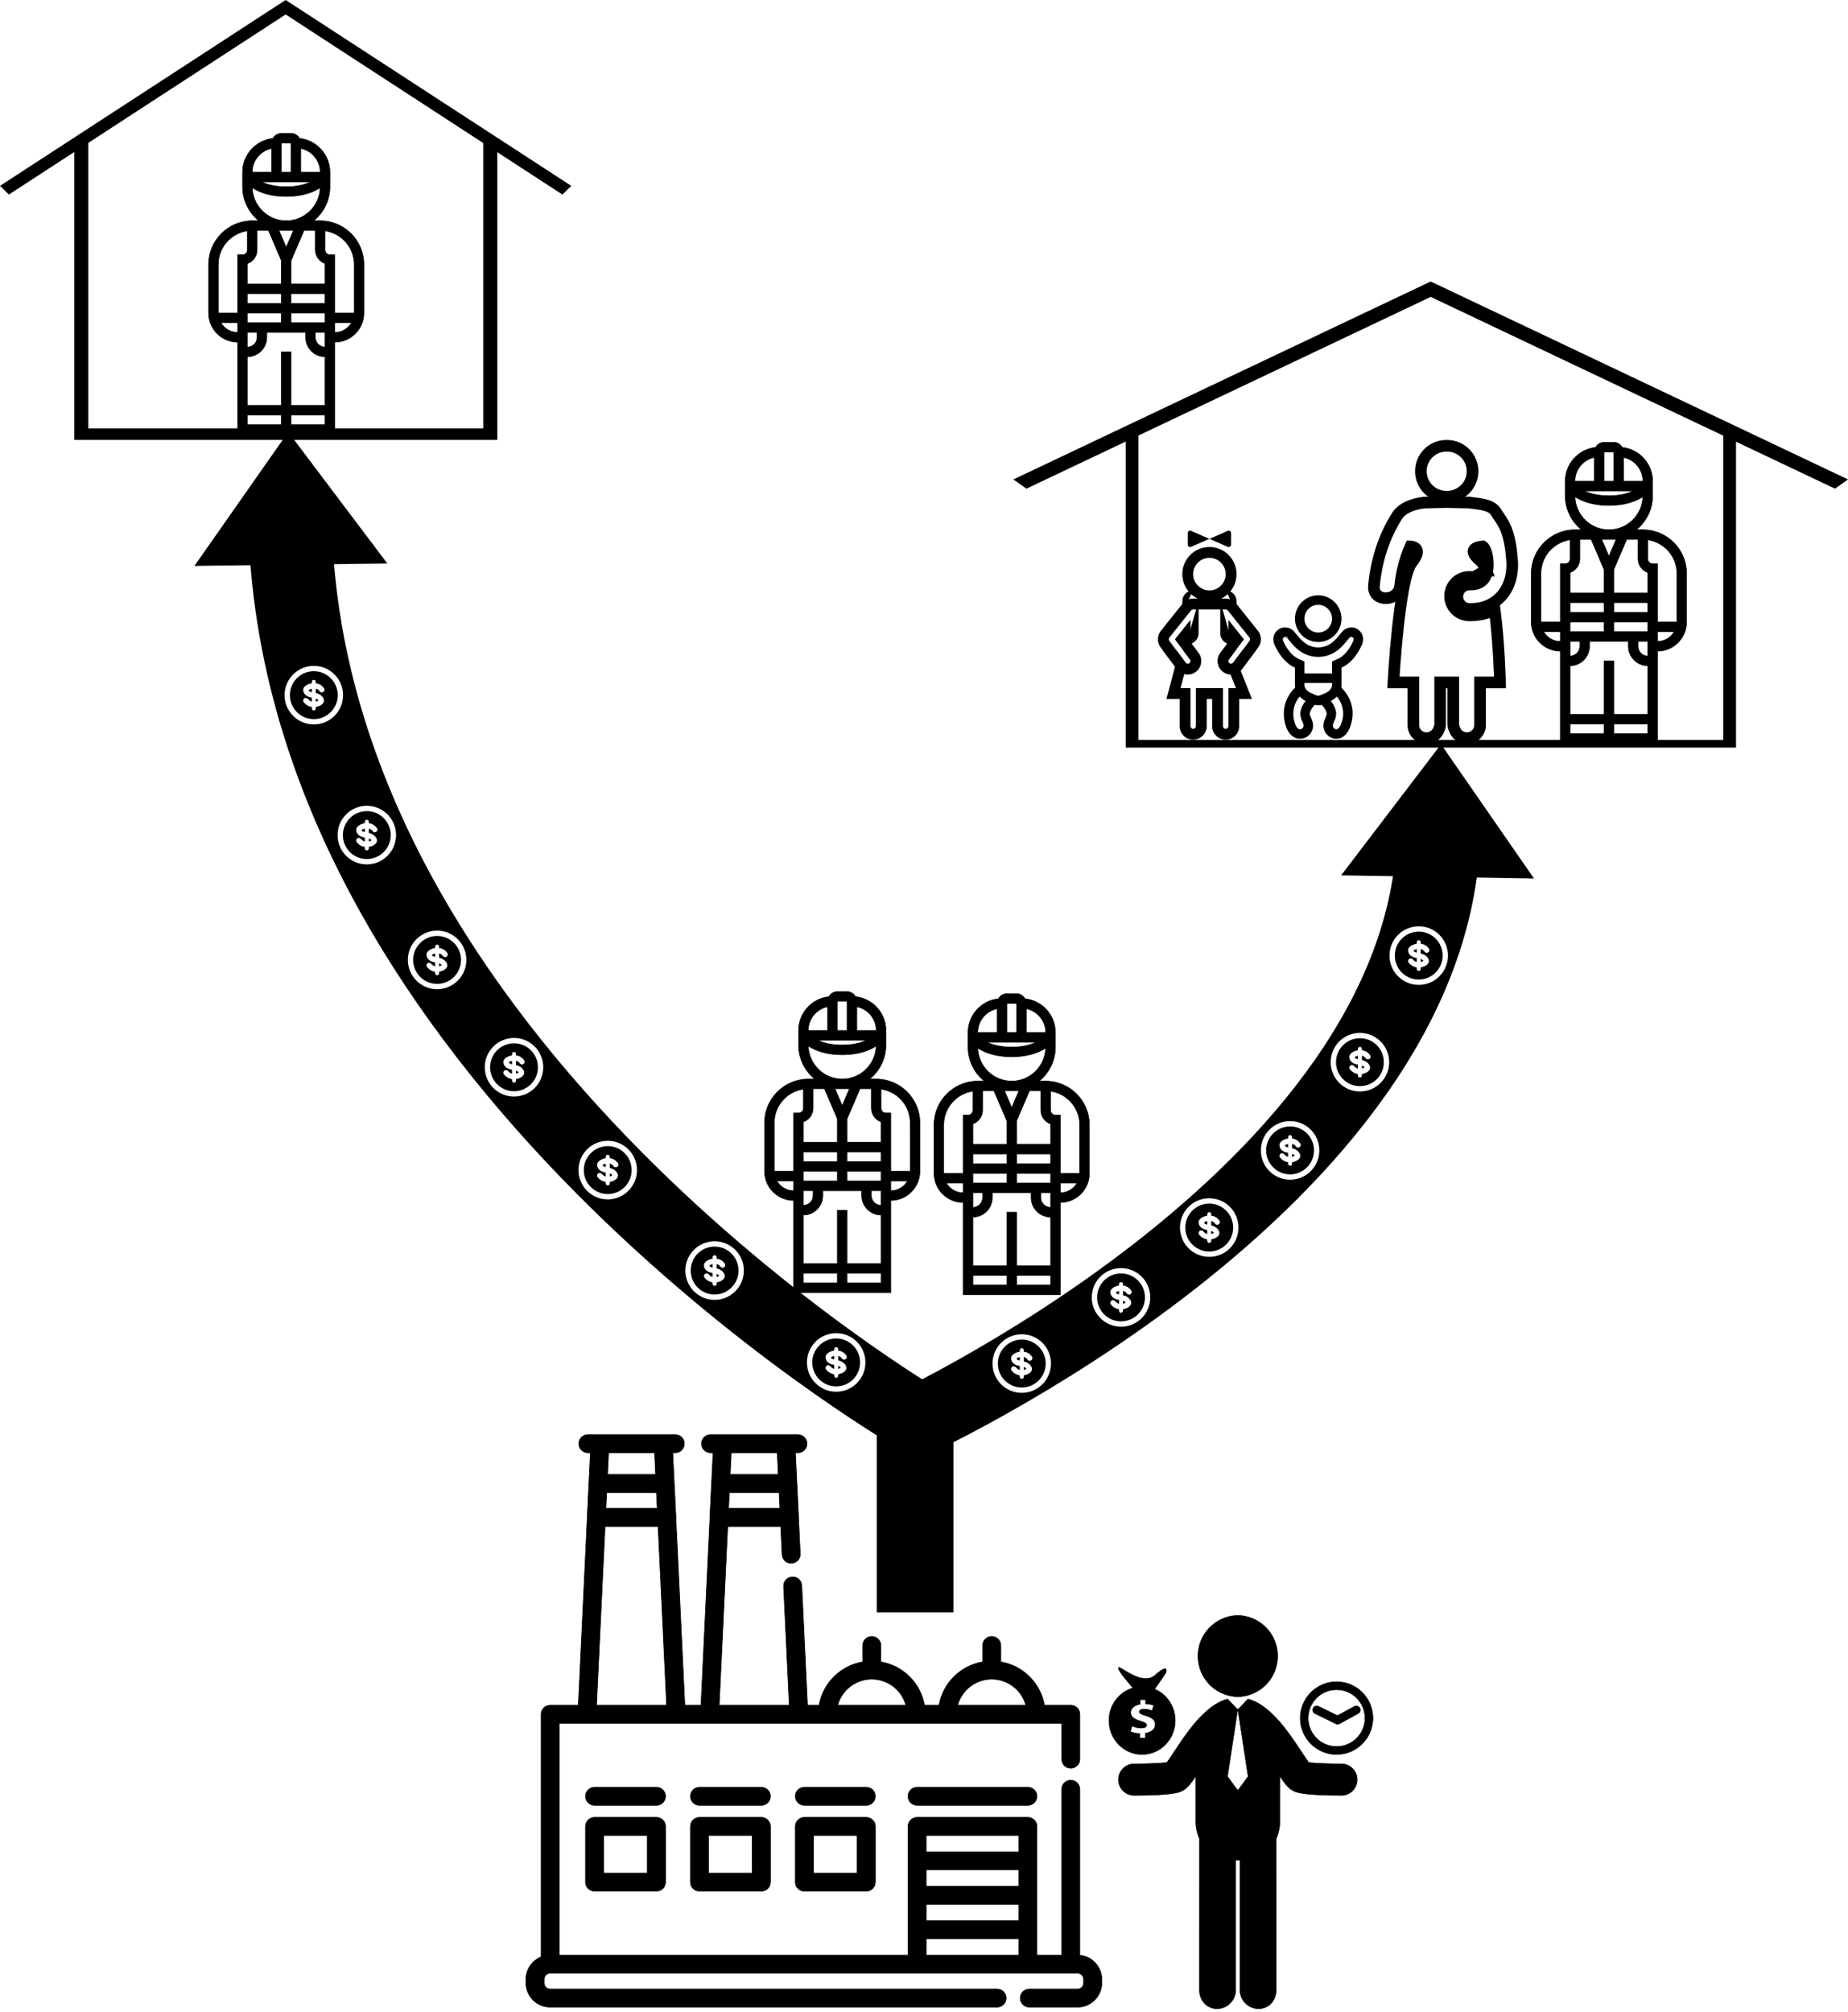 <?xml version="1.0" encoding="UTF-8" standalone="no"?>
<!-- Created with Inkscape (http://www.inkscape.org/) -->

<svg
   width="397.401mm"
   height="432.667mm"
   viewBox="0 0 397.401 432.667"
   version="1.1"
   id="svg5"
   xml:space="preserve"
   xmlns="http://www.w3.org/2000/svg"
   xmlns:svg="http://www.w3.org/2000/svg"><defs
     id="defs2"><marker
       style="overflow:visible"
       id="marker7512"
       refX="0"
       refY="0"
       orient="auto-start-reverse"
       markerWidth="2"
       markerHeight="2.312"
       viewBox="0 0 5.324 6.155"
       preserveAspectRatio="xMidYMid"><path
         transform="scale(0.5)"
         style="fill:context-stroke;fill-rule:evenodd;stroke:context-stroke;stroke-width:1pt"
         d="M 5.77,0 -2.88,5 V -5 Z"
         id="path7510" /></marker><style
       id="style132">.cls-1{fill:none;stroke:#020202;stroke-miterlimit:10;stroke-width:2px;}</style><marker
       style="overflow:visible"
       id="marker7512-8"
       refX="0"
       refY="0"
       orient="auto-start-reverse"
       markerWidth="2"
       markerHeight="2.312"
       viewBox="0 0 5.324 6.155"
       preserveAspectRatio="xMidYMid"><path
         transform="scale(0.5)"
         style="fill:context-stroke;fill-rule:evenodd;stroke:context-stroke;stroke-width:1pt"
         d="M 5.77,0 -2.88,5 V -5 Z"
         id="path7510-2" /></marker></defs><g
     id="layer1"
     transform="translate(-20.169,-15.123)"><g
       id="g146"
       transform="matrix(5.497,0,0,4.372,1.668,14.777)"
       style="stroke:#000000;stroke-width:0.551;stroke-dasharray:none;stroke-opacity:1"><polyline
         class="cls-1"
         points="20 8.5 20 22.5 4 22.5 4 8.5"
         id="polyline136"
         style="stroke:#000000;stroke-width:0.551;stroke-dasharray:none;stroke-opacity:1"
         transform="matrix(1,0,0,1.033,2.545,-1.808)" /><polyline
         class="cls-1"
         points="23 10.5 12 1.5 1 10.5"
         id="polyline138"
         style="stroke:#000000;stroke-width:0.551;stroke-dasharray:none;stroke-opacity:1"
         transform="translate(2.54,-1.065)" /><polyline
         class="cls-1"
         points="20 8.5 20 22.5 4 22.5 4 8.5"
         id="polyline136-9"
         style="fill:none;stroke:#000000;stroke-width:0.342;stroke-miterlimit:10;stroke-dasharray:none;stroke-opacity:1"
         transform="matrix(1.461,0,0,1.1,41.809,11.915)" /><polyline
         class="cls-1"
         points="23 10.5 12 1.5 1 10.5"
         id="polyline138-0"
         style="fill:none;stroke:#000000;stroke-width:0.551;stroke-miterlimit:10;stroke-dasharray:none;stroke-opacity:1"
         transform="matrix(1.461,0,0,1.065,41.803,12.707)" /><g
         style="fill:#000000;fill-opacity:1;stroke:#000000;stroke-width:0;stroke-dasharray:none;stroke-opacity:1"
         id="g8608"
         transform="matrix(0.212,0,0,0.267,45.59,24.849)"><path
           d="m 22.002,18 v 5.892 c 0,0.689 -0.355,1.33 -0.94,1.696 l -1.57,0.981"
           stroke="#333333"
           stroke-width="2"
           id="path8575"
           style="fill:#000000;fill-opacity:1;stroke:#000000;stroke-width:0;stroke-dasharray:none;stroke-opacity:1" /><path
           d="m 26.002,18 v 5.914 c 0,0.677 0.343,1.309 0.911,1.677 l 1.533,0.996"
           stroke="#333333"
           stroke-width="2"
           id="path8577"
           style="fill:#000000;fill-opacity:1;stroke:#000000;stroke-width:0;stroke-dasharray:none;stroke-opacity:1" /><path
           d="m 19.831,19.063 0.781,0.625 v 0 z m 1.185,-0.563 -0.009,1 h 0.009 z m -5.165,5.538 0.767,0.642 0.007,-0.009 0.007,-0.009 z m -0.195,0.3 0.897,0.442 8e-4,-0.002 z m -0.154,0.639 1,0.016 10e-5,-0.001 z m 0.134,0.643 0.911,-0.412 -8e-4,-0.002 z m 0.185,0.306 0.8,-0.6 -0.007,-0.009 -0.007,-0.009 z m 2.93,3.906 0.966,0.258 0.125,-0.469 -0.291,-0.389 z M 17.373,35 16.407,34.742 16.071,36 h 1.302 z m 2.129,0 h 1 v -1 h -1 z m 3,0 v -1 h -1 v 1 z m 3,0 h 1 v -1 h -1 z m 3,0 v -1 h -1 v 1 z m 1.871,0 v 1 H 31.85 l -0.549,-1.371 z m -1.839,-4.597 -0.354,-0.935 -0.953,0.36 0.379,0.946 z m 0.668,-0.503 -0.8,-0.6 v 0 z m 2.981,-3.975 -0.787,-0.618 -0.007,0.009 -0.007,0.009 z m 0.185,-0.306 -0.91,-0.414 -7e-4,0.002 z m 0.134,-0.643 -1,0.015 v 0.001 z m -0.154,-0.639 -0.898,0.441 7e-4,0.002 z m -0.195,-0.3 -0.781,0.625 0.007,0.009 0.007,0.009 z m -3.971,-4.964 -0.786,0.618 0.005,0.007 z m -0.049,-0.059 -0.755,0.656 7e-4,9e-4 z m -0.481,-0.367 -0.434,0.901 0.001,6e-4 z m -0.588,-0.146 -0.042,0.999 h 0.001 z M 26.988,18.5 v 1 h 0.009 z m 2.117,6.53 0.8,0.6 0.465,-0.62 -0.484,-0.605 z m -0.603,-0.753 0.781,-0.625 -1.781,-2.226 v 2.851 z m 0,1.557 h -1 v 3 l 1.8,-2.4 z m -9.603,-0.804 -0.781,-0.625 -0.484,0.605 0.465,0.62 z m 0.603,0.804 -0.8,0.6 1.8,2.4 v -3 z m 0,-1.557 h 1 v -2.851 l -1.781,2.226 z M 27.002,13 c 0,1.657 -1.343,3 -3,3 v 2 c 2.761,0 5,-2.239 5,-5 z m -3,-3 c 1.657,0 3,1.343 3,3 h 2 c 0,-2.761 -2.239,-5 -5,-5 z m -3,3 c 0,-1.657 1.343,-3 3,-3 V 8 c -2.761,0 -5,2.239 -5,5 z m 3,3 c -1.657,0 -3,-1.343 -3,-3 h -2 c 0,2.761 2.239,5 5,5 z m -3.39,3.688 c 0.099,-0.124 0.245,-0.189 0.396,-0.188 l 0.017,-2 c -0.738,-0.006 -1.476,0.315 -1.975,0.938 z m -3.98,4.975 3.98,-4.975 -1.562,-1.249 -3.98,4.975 z m -0.078,0.116 c 0.017,-0.035 0.039,-0.068 0.064,-0.099 l -1.534,-1.284 c -0.13,0.155 -0.239,0.324 -0.326,0.501 z m -0.051,0.213 c 0.001,-0.073 0.018,-0.145 0.051,-0.211 l -1.794,-0.884 c -0.167,0.339 -0.251,0.703 -0.257,1.066 z m 0.044,0.214 c -0.03,-0.067 -0.045,-0.14 -0.044,-0.213 l -2,-0.033 c -0.006,0.363 0.067,0.73 0.223,1.073 z m 0.062,0.102 C 16.583,25.277 16.563,25.243 16.547,25.207 l -1.822,0.825 c 0.081,0.18 0.185,0.352 0.31,0.511 z m 2.943,3.924 -2.93,-3.906 -1.6,1.2 2.93,3.906 z m -1.212,6.026 1.378,-5.168 -1.932,-0.515 -1.378,5.168 z M 19.502,34 h -2.129 v 2 h 2.129 z m 1,7 v -6 h -2 v 6 z m 0.5,0.5 c -0.276,0 -0.5,-0.224 -0.5,-0.5 h -2 c 0,1.381 1.119,2.5 2.5,2.5 z m 0.5,-0.5 c 0,0.276 -0.224,0.5 -0.5,0.5 v 2 c 1.381,0 2.5,-1.119 2.5,-2.5 z m 0,-6 v 6 h 2 v -6 z m 4,-1 h -3 v 2 h 3 z m 1,7 v -6 h -2 v 6 z m 0.5,0.5 c -0.276,0 -0.5,-0.224 -0.5,-0.5 h -2 c 0,1.381 1.119,2.5 2.5,2.5 z m 0.5,-0.5 c 0,0.276 -0.224,0.5 -0.5,0.5 v 2 c 1.381,0 2.5,-1.119 2.5,-2.5 z m 0,-6 v 6 h 2 v -6 z m 2.871,-1 h -1.871 v 2 h 1.871 z m -2.767,-3.226 1.839,4.597 1.857,-0.743 -1.839,-4.597 z m 1.282,0.564 c 0.43,-0.162 0.82,-0.445 1.115,-0.838 l -1.6,-1.2 c -0.06,0.08 -0.137,0.135 -0.222,0.167 z m 1.115,-0.838 2.981,-3.975 -1.6,-1.2 -2.981,3.975 z m 1.455,-5.293 c -0.016,0.036 -0.036,0.069 -0.061,0.101 l 1.573,1.235 c 0.125,-0.159 0.228,-0.331 0.31,-0.511 z m 1.821,0.826 c 0.156,-0.344 0.229,-0.711 0.223,-1.073 l -2,0.033 c 0.001,0.073 -0.013,0.146 -0.044,0.213 z M 31.451,24.78 c 0.033,0.066 0.05,0.138 0.051,0.211 l 2,-0.03 c -0.005,-0.363 -0.09,-0.728 -0.257,-1.066 z m 1.795,-0.883 c -0.087,-0.177 -0.196,-0.346 -0.326,-0.501 l -1.534,1.284 c 0.025,0.03 0.047,0.064 0.064,0.099 z m -5.845,-4.199 3.971,4.964 1.562,-1.249 -3.971,-4.964 z M 27.38,19.672 c 0.006,0.006 0.011,0.013 0.016,0.02 l 1.573,-1.236 c -0.026,-0.033 -0.053,-0.066 -0.081,-0.098 z m -0.16,-0.123 c 0.059,0.028 0.113,0.068 0.159,0.122 l 1.509,-1.312 c -0.229,-0.264 -0.504,-0.469 -0.803,-0.613 z m -0.196,-0.049 c 0.071,0.003 0.136,0.02 0.195,0.048 l 0.868,-1.802 C 27.787,17.603 27.454,17.516 27.106,17.502 Z M 26.997,19.5 c 0.009,-10e-5 0.017,0 0.026,4e-4 l 0.084,-1.998 C 27.064,17.5 27.022,17.5 26.98,17.5 Z m -5.981,0 h 5.972 v -2 H 21.016 Z m 8.87,4.905 -0.603,-0.753 -1.562,1.249 0.603,0.753 z m -2.384,-0.129 v 1.557 h 2 v -1.557 z m 0.803,0.153 -0.603,0.804 1.6,1.2 0.603,-0.804 z m -10.206,1.2 0.603,0.804 1.6,-1.2 -0.603,-0.804 z m 0.622,-1.978 -0.603,0.753 1.562,1.249 0.603,-0.753 z m 1.781,2.182 v -1.557 h -2 v 1.557 z"
           fill="#333333"
           id="path8579"
           style="fill:#000000;fill-opacity:1;stroke:#000000;stroke-width:0;stroke-dasharray:none;stroke-opacity:1" /><path
           fill-rule="evenodd"
           clip-rule="evenodd"
           d="m 28.002,24.834 -2,2.667 c -0.828,1.105 -0.605,2.672 0.5,3.5 1.105,0.829 2.672,0.605 3.5,-0.5 l 2.625,-3.5 h -2.5 l -1.725,2.3 c -0.166,0.221 -0.479,0.266 -0.7,0.1 -0.221,-0.166 -0.266,-0.479 -0.1,-0.7 l 1.275,-1.7 h -0.875 z"
           fill="#333333"
           id="path8581"
           style="fill:#000000;fill-opacity:1;stroke:#000000;stroke-width:0;stroke-dasharray:none;stroke-opacity:1" /><path
           fill-rule="evenodd"
           clip-rule="evenodd"
           d="m 19.998,24.834 2,2.667 c 0.828,1.105 0.605,2.672 -0.5,3.5 -1.105,0.829 -2.672,0.605 -3.5,-0.5 l -2.625,-3.5 h 2.5 l 1.725,2.3 c 0.166,0.221 0.479,0.266 0.7,0.1 0.221,-0.166 0.266,-0.479 0.1,-0.7 l -1.275,-1.7 h 0.875 z"
           fill="#333333"
           id="path8583"
           style="fill:#000000;fill-opacity:1;stroke:#000000;stroke-width:0;stroke-dasharray:none;stroke-opacity:1" /><path
           d="m 19.002,20 v -2 c 0,-1.105 0.895,-2 2,-2 v 0"
           stroke="#333333"
           stroke-width="2"
           id="path8585"
           style="fill:#000000;fill-opacity:1;stroke:#000000;stroke-width:0;stroke-dasharray:none;stroke-opacity:1" /><path
           d="m 29.002,20 v -2 c 0,-1.105 -0.895,-2 -2,-2 v 0"
           stroke="#333333"
           stroke-width="2"
           id="path8587"
           style="fill:#000000;fill-opacity:1;stroke:#000000;stroke-width:0;stroke-dasharray:none;stroke-opacity:1" /><path
           d="M 28,5.405 C 28,5.108 27.659,4.912 27.364,5.04 L 24,6.5 27.364,7.96 C 27.659,8.088 28,7.892 28,7.594 Z"
           fill="#333333"
           id="path8589"
           style="fill:#000000;fill-opacity:1;stroke:#000000;stroke-width:0;stroke-dasharray:none;stroke-opacity:1" /><path
           d="M 20.636,5.04 C 20.341,4.912 20,5.108 20,5.405 v 2.189 c 0,0.298 0.341,0.494 0.636,0.366 L 24,6.5 Z"
           fill="#333333"
           id="path8591"
           style="fill:#000000;fill-opacity:1;stroke:#000000;stroke-width:0;stroke-dasharray:none;stroke-opacity:1" /></g><g
         style="fill:#000000;fill-opacity:1;stroke:#000000;stroke-opacity:1"
         id="g10120"
         transform="matrix(0.145,0,0,0.183,51.455,28.498)"><path
           fill-rule="evenodd"
           clip-rule="evenodd"
           d="M 19.809,30.793 C 18.106,32.101 17,34.188 17,36.546 c 0,0.816 0.161,2.041 0.573,3.023 0.425,1.015 0.95,1.432 1.538,1.432 0.654,0 1.222,-0.548 1.222,-1.273 0,-0.32 -0.123,-0.633 -0.361,-1.177 -0.006,-0.015 -0.013,-0.03 -0.02,-0.045 -0.21,-0.48 -0.508,-1.162 -0.508,-1.959 0,-0.881 0.397,-1.793 0.838,-2.508 0.449,-0.73 1.045,-1.42 1.629,-1.846 l 1.179,1.615 c -0.32,0.234 -0.752,0.706 -1.105,1.279 -0.362,0.587 -0.541,1.119 -0.541,1.459 0,0.341 0.127,0.668 0.361,1.204 0.009,0.021 0.018,0.042 0.028,0.063 0.206,0.471 0.5,1.142 0.5,1.914 0,1.786 -1.422,3.273 -3.222,3.273 -1.825,0 -2.856,-1.401 -3.383,-2.659 C 15.187,39.051 15,37.548 15,36.546 15,33.55 16.408,30.884 18.591,29.207 Z M 31,36.546 c 0,-2.358 -1.106,-4.444 -2.809,-5.753 L 29.409,29.207 C 31.592,30.884 33,33.55 33,36.546 c 0,0.926 -0.21,2.424 -0.753,3.725 -0.518,1.24 -1.539,2.73 -3.358,2.73 -1.801,0 -3.222,-1.486 -3.222,-3.273 0,-0.756 0.292,-1.431 0.497,-1.903 0.01,-0.023 0.02,-0.046 0.029,-0.068 0.235,-0.545 0.363,-0.878 0.363,-1.211 0,-0.34 -0.179,-0.872 -0.541,-1.459 -0.352,-0.573 -0.784,-1.045 -1.105,-1.279 l 1.179,-1.615 c 0.583,0.426 1.179,1.115 1.629,1.846 0.44,0.715 0.838,1.626 0.838,2.508 0,0.786 -0.298,1.474 -0.506,1.957 -0.007,0.015 -0.013,0.031 -0.02,0.046 -0.24,0.556 -0.362,0.871 -0.362,1.178 0,0.724 0.568,1.273 1.222,1.273 0.527,0 1.062,-0.422 1.512,-1.501 C 30.827,38.481 31,37.251 31,36.546 Z"
           fill="#333333"
           id="path10102"
           style="fill:#000000;fill-opacity:1;stroke:#000000;stroke-opacity:1" /><path
           fill-rule="evenodd"
           clip-rule="evenodd"
           d="m 24,15 c 2.209,0 4,-1.791 4,-4 0,-2.209 -1.791,-4 -4,-4 -2.209,0 -4,1.791 -4,4 0,2.209 1.791,4 4,4 z m 0,2 c 3.314,0 6,-2.686 6,-6 0,-3.314 -2.686,-6 -6,-6 -3.314,0 -6,2.686 -6,6 0,3.314 2.686,6 6,6 z"
           fill="#333333"
           id="path10104"
           style="fill:#000000;fill-opacity:1;stroke:#000000;stroke-opacity:1" /><path
           fill-rule="evenodd"
           clip-rule="evenodd"
           d="m 14.301,17.125 0.011,0.025 c 1.313,2.814 2.808,4.288 4.485,5.016 l 1.203,0.523 V 29 c 0,0.119 0.068,0.518 0.374,0.992 0.284,0.44 0.735,0.88 1.411,1.169 0.191,0.081 0.405,0.183 0.587,0.27 0.036,0.017 0.07,0.034 0.103,0.049 0.222,0.105 0.428,0.2 0.633,0.284 0.435,0.177 0.721,0.237 0.892,0.237 0.171,0 0.457,-0.06 0.892,-0.237 0.205,-0.083 0.411,-0.178 0.633,-0.284 0.033,-0.016 0.068,-0.032 0.103,-0.049 0.182,-0.086 0.396,-0.188 0.587,-0.27 0.676,-0.289 1.127,-0.729 1.411,-1.169 C 27.932,29.518 28,29.119 28,29 v -6.311 l 1.203,-0.523 c 1.676,-0.729 3.172,-2.203 4.485,-5.016 l 0.011,-0.025 0.012,-0.024 c 0.035,-0.071 0.122,-0.323 0.115,-0.604 -0.006,-0.234 -0.07,-0.418 -0.24,-0.588 -0.15,-0.15 -0.266,-0.22 -0.339,-0.253 -0.071,-0.033 -0.133,-0.046 -0.195,-0.05 -0.138,-0.008 -0.357,0.029 -0.665,0.182 0.01,-0.005 0.015,-0.007 0.015,-0.007 0.003,0.004 -0.143,0.118 -0.541,0.593 -0.077,0.092 -0.163,0.197 -0.256,0.31 -0.347,0.423 -0.798,0.972 -1.296,1.483 -1.334,1.372 -3.318,2.827 -6.309,2.827 -2.991,0 -4.975,-1.455 -6.309,-2.827 -0.497,-0.512 -0.949,-1.061 -1.296,-1.483 -0.093,-0.114 -0.179,-0.218 -0.256,-0.31 -0.398,-0.475 -0.545,-0.589 -0.541,-0.593 5e-4,-7e-4 0.004,8e-4 0.01,0.004 -0.305,-0.15 -0.522,-0.188 -0.659,-0.179 -0.062,0.004 -0.124,0.017 -0.195,0.05 -0.073,0.034 -0.188,0.103 -0.339,0.253 -0.17,0.17 -0.234,0.354 -0.24,0.588 -0.007,0.281 0.079,0.533 0.115,0.604 z m 21.199,0.87 c 0.333,-0.667 0.7,-2.3 -0.5,-3.5 -1.2,-1.2 -2.5,-0.995 -3.5,-0.5 -0.462,0.229 -0.923,0.79 -1.472,1.458 -1.235,1.502 -2.913,3.542 -6.028,3.542 -3.115,0 -4.793,-2.04 -6.027,-3.542 -0.549,-0.668 -1.011,-1.229 -1.472,-1.458 -1,-0.495 -2.3,-0.7 -3.5,0.5 -1.2,1.2 -0.833,2.833 -0.5,3.5 1.449,3.105 3.243,5.024 5.5,6.005 v 5 c 0,1.122 0.849,3.083 3,4 0.149,0.064 0.317,0.143 0.499,0.23 0.703,0.334 1.62,0.77 2.501,0.77 0.881,0 1.798,-0.436 2.501,-0.77 0.182,-0.087 0.35,-0.166 0.499,-0.23 2.151,-0.917 3,-2.878 3,-4 v -5 c 2.257,-0.981 4.051,-2.9 5.5,-6.005 z"
           fill="#333333"
           id="path10106"
           style="fill:#000000;fill-opacity:1;stroke:#000000;stroke-opacity:1" /><path
           fill-rule="evenodd"
           clip-rule="evenodd"
           d="m 29.5,28 h -11 v -2 h 11 z"
           fill="#333333"
           id="path10108"
           style="fill:#000000;fill-opacity:1;stroke:#000000;stroke-opacity:1" /></g><g
         id="g12669"
         transform="matrix(0.197,0,0,0.248,54.106,22.007)"
         style="fill:none;fill-opacity:1;stroke:#000000;stroke-width:2.31;stroke-dasharray:none;stroke-opacity:1">
	<g
   id="g12667"
   style="fill:none;fill-opacity:1;stroke:#000000;stroke-width:2.31;stroke-dasharray:none;stroke-opacity:1">
		<path
   style="fill:none;fill-opacity:1;stroke:#000000;stroke-width:2.31;stroke-dasharray:none;stroke-opacity:1"
   d="m 34.312,27.508 c -1.338,-0.026 -2.451,1.026 -2.483,2.366 -0.033,1.34 1.024,2.453 2.366,2.484 0.089,0.002 0.179,0.004 0.268,0.004 3.243,0 5.182,-1.459 6.243,-2.703 1.677,-1.966 2.349,-4.833 1.89,-7.915 -0.004,-0.06 0.006,-0.112 0,-0.172 -0.5,-5.059 -1.746,-6.374 -2.947,-8.193 -0.838,-1.602 -2.721,-1.785 -5.42,-2.115 l -4.506,-0.101 -4.509,0.101 c -2.698,0.331 -4.32,1.27 -5.184,2.389 -2.775,4.267 -4.257,9.023 -4.758,14.079 -0.333,3.351 4.891,3.316 5.221,0 0.27,-2.721 0.956,-5.312 2.033,-7.754 0,0 2.776,0.045 0.248,3.2 -2.526,3.154 -3.639,23.764 -3.639,23.764 h 0.875 3.088 v 8.442 c 0,1.44 1.169,2.61 2.609,2.61 1.125,0 2.076,-0.715 2.442,-1.715 0.167,-0.342 0.27,-0.726 0.27,-1.133 v -8.205 h 2.606 v 8.205 c 0,0.407 0.102,0.791 0.268,1.133 0.368,1 1.316,1.715 2.441,1.715 1.443,0 2.611,-1.17 2.611,-2.61 v -8.442 h 3.088 0.875 c 0,0 -0.183,-7.726 -1.062,-14.483 -1.231,0.679 -2.817,1.174 -4.832,1.177 L 34.115,33.63 c -2.104,-0.051 -3.772,-1.803 -3.722,-3.905 0.052,-2.085 1.729,-3.718 3.822,-3.718 l 0.209,0.003 c 1.322,0.197 2.279,-1.208 3.18,-1.228 -0.348,-0.904 -0.739,-1.586 -1.18,-1.949 -3.389,-2.785 0.489,-2.855 0.489,-2.855 0.308,0.22 0.827,1.143 0.942,2.9 0.146,1.5 -0.154,2.824 -0.842,3.631 -0.591,0.692 -1.492,1.032 -2.701,0.999 z"
   id="path12663" />
		<path
   style="fill:none;fill-opacity:1;stroke:#000000;stroke-width:2.31;stroke-dasharray:none;stroke-opacity:1"
   d="m 29.641,10.096 c 0.025,0 0.054,-0.003 0.082,-0.003 0.025,0 0.051,0.003 0.08,0.003 2.789,0 5.051,-2.258 5.051,-5.048 C 34.854,2.26 32.592,0 29.803,0 29.774,0 29.748,0.005 29.723,0.005 29.695,0.005 29.666,0 29.641,0 c -2.79,0 -5.049,2.26 -5.049,5.048 -10e-4,2.79 2.259,5.048 5.049,5.048 z"
   id="path12665" />
	</g>
</g><g
         style="fill:#000000"
         id="g15241"
         transform="matrix(0.128,0,0,0.161,20.677,37.514)"><g
           id="g15229"
           transform="translate(-30.499,28.026)">
	<g
   id="g15227"
   transform="translate(-7.997,-6.855)">
		<g
   id="g15225">
			<path
   d="m 405.367,-91.835 h -2.012 c 3.033,-2.45 4.98,-6.193 4.98,-10.386 v -1.484 -2.967 c 0,-5.353 -4.073,-9.774 -9.282,-10.326 -0.506,-0.915 -1.469,-1.545 -2.588,-1.545 h -2.967 c -1.119,0 -2.082,0.629 -2.588,1.545 -5.209,0.552 -9.282,4.972 -9.282,10.326 v 2.967 1.484 c 0,4.193 1.947,7.936 4.98,10.386 h -2.012 c -7.362,0 -13.354,5.991 -13.354,13.354 v 14.837 c 0,4.91 3.993,8.902 8.902,8.902 v 28.191 h 29.675 v -28.191 c 4.91,0 8.902,-3.993 8.902,-8.902 v -14.837 c 0,-7.363 -5.991,-13.354 -13.354,-13.354 z m -1.484,2.967 v 5.935 c 0,1.932 1.245,3.564 2.967,4.178 v 6.208 h -10.386 v -7.115 l 3.945,-9.207 z m -7.419,28.191 v -2.967 h 10.386 v 2.967 z m 10.386,2.967 v 4.451 c -1.637,0 -2.967,-1.331 -2.967,-2.967 v -1.484 z m -11.87,-26.023 -2.202,-5.135 h 4.404 z m 11.87,17.121 h -10.386 v -2.967 h 10.386 c 0,0 0,2.967 0,2.967 z m -7.419,-47.33 c 3.381,0.688 5.935,3.686 5.935,7.269 h -5.935 z m -5.935,-1.634 h 2.967 v 8.903 h -2.967 z m 0,11.87 h 2.967 2.967 3.03 c -1.679,0.792 -4.106,1.484 -7.481,1.484 -3.421,0 -5.858,-0.69 -7.53,-1.484 h 3.079 z m -2.967,-10.236 v 7.269 h -5.935 c 0,-3.583 2.553,-6.581 5.935,-7.269 z m -5.92,12.026 c 2.043,1.313 5.352,2.662 10.372,2.662 5.02,0 8.328,-1.349 10.372,-2.662 -0.165,5.585 -4.748,10.081 -10.372,10.081 -5.623,0 -10.207,-4.496 -10.372,-10.081 z m 1.469,18.983 v -5.935 h 3.473 l 3.946,9.207 v 7.115 h -10.386 v -6.208 c 1.723,-0.614 2.967,-2.246 2.967,-4.178 z m -2.967,22.256 v -2.967 h 10.386 v 2.967 z m 2.967,2.967 v 1.484 c 0,1.637 -1.331,2.967 -2.967,2.967 v -4.451 z m -2.967,-8.903 v -2.967 h 10.386 v 2.967 z m -2.967,8.903 c -2.187,0 -4.08,-1.202 -5.11,-2.967 h 5.11 z m 1.484,-23.74 h -1.484 v 17.805 h -5.935 v -14.838 c 0,-5.221 3.877,-9.544 8.902,-10.268 v 5.816 c 0,0.818 -0.666,1.484 -1.484,1.484 z m 11.87,51.931 h -10.386 v -2.967 h 10.386 z m 13.354,0 h -10.386 v -2.967 h 10.386 z m 3.2e-4,-5.935 h -3.2e-4 -10.386 v -16.321 h -2.967 v 16.321 h -10.386 v -14.837 c 3.273,0 5.935,-2.662 5.935,-5.935 v -1.484 h 11.87 v 1.484 c 0,3.273 2.662,5.935 5.935,5.935 z m 2.967,-22.256 v -2.967 h 5.11 c -1.03,1.766 -2.923,2.967 -5.11,2.967 z m 5.935,-5.935 h -5.935 v -17.805 h -1.484 c -0.818,0 -1.484,-0.666 -1.484,-1.484 v -5.816 c 5.026,0.724 8.902,5.046 8.902,10.268 z"
   id="path15221"
   style="stroke-width:0.169" />
			
		</g>
	</g>
</g></g><g
         style="fill:#000000;stroke:#000000;stroke-width:0.551;stroke-dasharray:none;stroke-opacity:1"
         id="g15241-3"
         transform="matrix(0.128,0,0,0.161,-31.067,22.315)"><g
           id="g15229-8"
           transform="translate(-30.499,28.026)">
	<g
   id="g15227-1"
   transform="translate(-7.997,-6.855)">
		<g
   id="g15225-5">
			<path
   d="m 405.367,-91.835 h -2.012 c 3.033,-2.45 4.98,-6.193 4.98,-10.386 v -1.484 -2.967 c 0,-5.353 -4.073,-9.774 -9.282,-10.326 -0.506,-0.915 -1.469,-1.545 -2.588,-1.545 h -2.967 c -1.119,0 -2.082,0.629 -2.588,1.545 -5.209,0.552 -9.282,4.972 -9.282,10.326 v 2.967 1.484 c 0,4.193 1.947,7.936 4.98,10.386 h -2.012 c -7.362,0 -13.354,5.991 -13.354,13.354 v 14.837 c 0,4.91 3.993,8.902 8.902,8.902 v 28.191 h 29.675 v -28.191 c 4.91,0 8.902,-3.993 8.902,-8.902 v -14.837 c 0,-7.363 -5.991,-13.354 -13.354,-13.354 z m -1.484,2.967 v 5.935 c 0,1.932 1.245,3.564 2.967,4.178 v 6.208 h -10.386 v -7.115 l 3.945,-9.207 z m -7.419,28.191 v -2.967 h 10.386 v 2.967 z m 10.386,2.967 v 4.451 c -1.637,0 -2.967,-1.331 -2.967,-2.967 v -1.484 z m -11.87,-26.023 -2.202,-5.135 h 4.404 z m 11.87,17.121 h -10.386 v -2.967 h 10.386 c 0,0 0,2.967 0,2.967 z m -7.419,-47.33 c 3.381,0.688 5.935,3.686 5.935,7.269 h -5.935 z m -5.935,-1.634 h 2.967 v 8.903 h -2.967 z m 0,11.87 h 2.967 2.967 3.03 c -1.679,0.792 -4.106,1.484 -7.481,1.484 -3.421,0 -5.858,-0.69 -7.53,-1.484 h 3.079 z m -2.967,-10.236 v 7.269 h -5.935 c 0,-3.583 2.553,-6.581 5.935,-7.269 z m -5.92,12.026 c 2.043,1.313 5.352,2.662 10.372,2.662 5.02,0 8.328,-1.349 10.372,-2.662 -0.165,5.585 -4.748,10.081 -10.372,10.081 -5.623,0 -10.207,-4.496 -10.372,-10.081 z m 1.469,18.983 v -5.935 h 3.473 l 3.946,9.207 v 7.115 h -10.386 v -6.208 c 1.723,-0.614 2.967,-2.246 2.967,-4.178 z m -2.967,22.256 v -2.967 h 10.386 v 2.967 z m 2.967,2.967 v 1.484 c 0,1.637 -1.331,2.967 -2.967,2.967 v -4.451 z m -2.967,-8.903 v -2.967 h 10.386 v 2.967 z m -2.967,8.903 c -2.187,0 -4.08,-1.202 -5.11,-2.967 h 5.11 z m 1.484,-23.74 h -1.484 v 17.805 h -5.935 v -14.838 c 0,-5.221 3.877,-9.544 8.902,-10.268 v 5.816 c 0,0.818 -0.666,1.484 -1.484,1.484 z m 11.87,51.931 h -10.386 v -2.967 h 10.386 z m 13.354,0 h -10.386 v -2.967 h 10.386 z m 3.2e-4,-5.935 h -3.2e-4 -10.386 v -16.321 h -2.967 v 16.321 h -10.386 v -14.837 c 3.273,0 5.935,-2.662 5.935,-5.935 v -1.484 h 11.87 v 1.484 c 0,3.273 2.662,5.935 5.935,5.935 z m 2.967,-22.256 v -2.967 h 5.11 c -1.03,1.766 -2.923,2.967 -5.11,2.967 z m 5.935,-5.935 h -5.935 v -17.805 h -1.484 c -0.818,0 -1.484,-0.666 -1.484,-1.484 v -5.816 c 5.026,0.724 8.902,5.046 8.902,10.268 z"
   id="path15221-3"
   style="stroke-width:0.169" />
			
		</g>
	</g>
</g></g><g
         style="fill:#000000;stroke:#000000;stroke-width:0.551;stroke-dasharray:none;stroke-opacity:1"
         id="g15241-3-7"
         transform="matrix(0.128,0,0,0.161,-9.316,64.533)"><g
           id="g15229-8-9"
           transform="translate(-30.499,28.026)">
	<g
   id="g15227-1-3"
   transform="translate(-7.997,-6.855)">
		<g
   id="g15225-5-8">
			<path
   d="m 405.367,-91.835 h -2.012 c 3.033,-2.45 4.98,-6.193 4.98,-10.386 v -1.484 -2.967 c 0,-5.353 -4.073,-9.774 -9.282,-10.326 -0.506,-0.915 -1.469,-1.545 -2.588,-1.545 h -2.967 c -1.119,0 -2.082,0.629 -2.588,1.545 -5.209,0.552 -9.282,4.972 -9.282,10.326 v 2.967 1.484 c 0,4.193 1.947,7.936 4.98,10.386 h -2.012 c -7.362,0 -13.354,5.991 -13.354,13.354 v 14.837 c 0,4.91 3.993,8.902 8.902,8.902 v 28.191 h 29.675 v -28.191 c 4.91,0 8.902,-3.993 8.902,-8.902 v -14.837 c 0,-7.363 -5.991,-13.354 -13.354,-13.354 z m -1.484,2.967 v 5.935 c 0,1.932 1.245,3.564 2.967,4.178 v 6.208 h -10.386 v -7.115 l 3.945,-9.207 z m -7.419,28.191 v -2.967 h 10.386 v 2.967 z m 10.386,2.967 v 4.451 c -1.637,0 -2.967,-1.331 -2.967,-2.967 v -1.484 z m -11.87,-26.023 -2.202,-5.135 h 4.404 z m 11.87,17.121 h -10.386 v -2.967 h 10.386 c 0,0 0,2.967 0,2.967 z m -7.419,-47.33 c 3.381,0.688 5.935,3.686 5.935,7.269 h -5.935 z m -5.935,-1.634 h 2.967 v 8.903 h -2.967 z m 0,11.87 h 2.967 2.967 3.03 c -1.679,0.792 -4.106,1.484 -7.481,1.484 -3.421,0 -5.858,-0.69 -7.53,-1.484 h 3.079 z m -2.967,-10.236 v 7.269 h -5.935 c 0,-3.583 2.553,-6.581 5.935,-7.269 z m -5.92,12.026 c 2.043,1.313 5.352,2.662 10.372,2.662 5.02,0 8.328,-1.349 10.372,-2.662 -0.165,5.585 -4.748,10.081 -10.372,10.081 -5.623,0 -10.207,-4.496 -10.372,-10.081 z m 1.469,18.983 v -5.935 h 3.473 l 3.946,9.207 v 7.115 h -10.386 v -6.208 c 1.723,-0.614 2.967,-2.246 2.967,-4.178 z m -2.967,22.256 v -2.967 h 10.386 v 2.967 z m 2.967,2.967 v 1.484 c 0,1.637 -1.331,2.967 -2.967,2.967 v -4.451 z m -2.967,-8.903 v -2.967 h 10.386 v 2.967 z m -2.967,8.903 c -2.187,0 -4.08,-1.202 -5.11,-2.967 h 5.11 z m 1.484,-23.74 h -1.484 v 17.805 h -5.935 v -14.838 c 0,-5.221 3.877,-9.544 8.902,-10.268 v 5.816 c 0,0.818 -0.666,1.484 -1.484,1.484 z m 11.87,51.931 h -10.386 v -2.967 h 10.386 z m 13.354,0 h -10.386 v -2.967 h 10.386 z m 3.2e-4,-5.935 h -3.2e-4 -10.386 v -16.321 h -2.967 v 16.321 h -10.386 v -14.837 c 3.273,0 5.935,-2.662 5.935,-5.935 v -1.484 h 11.87 v 1.484 c 0,3.273 2.662,5.935 5.935,5.935 z m 2.967,-22.256 v -2.967 h 5.11 c -1.03,1.766 -2.923,2.967 -5.11,2.967 z m 5.935,-5.935 h -5.935 v -17.805 h -1.484 c -0.818,0 -1.484,-0.666 -1.484,-1.484 v -5.816 c 5.026,0.724 8.902,5.046 8.902,10.268 z"
   id="path15221-3-0"
   style="stroke-width:0.169" />
			
		</g>
	</g>
</g></g><g
         style="fill:#000000;stroke:#000000;stroke-width:0.551;stroke-dasharray:none;stroke-opacity:1"
         id="g15241-3-7-2"
         transform="matrix(0.128,0,0,0.161,-2.686,64.634)"><g
           id="g15229-8-9-4"
           transform="translate(-30.499,28.026)">
	<g
   id="g15227-1-3-8"
   transform="translate(-7.997,-6.855)">
		<g
   id="g15225-5-8-3">
			<path
   d="m 405.367,-91.835 h -2.012 c 3.033,-2.45 4.98,-6.193 4.98,-10.386 v -1.484 -2.967 c 0,-5.353 -4.073,-9.774 -9.282,-10.326 -0.506,-0.915 -1.469,-1.545 -2.588,-1.545 h -2.967 c -1.119,0 -2.082,0.629 -2.588,1.545 -5.209,0.552 -9.282,4.972 -9.282,10.326 v 2.967 1.484 c 0,4.193 1.947,7.936 4.98,10.386 h -2.012 c -7.362,0 -13.354,5.991 -13.354,13.354 v 14.837 c 0,4.91 3.993,8.902 8.902,8.902 v 28.191 h 29.675 v -28.191 c 4.91,0 8.902,-3.993 8.902,-8.902 v -14.837 c 0,-7.363 -5.991,-13.354 -13.354,-13.354 z m -1.484,2.967 v 5.935 c 0,1.932 1.245,3.564 2.967,4.178 v 6.208 h -10.386 v -7.115 l 3.945,-9.207 z m -7.419,28.191 v -2.967 h 10.386 v 2.967 z m 10.386,2.967 v 4.451 c -1.637,0 -2.967,-1.331 -2.967,-2.967 v -1.484 z m -11.87,-26.023 -2.202,-5.135 h 4.404 z m 11.87,17.121 h -10.386 v -2.967 h 10.386 c 0,0 0,2.967 0,2.967 z m -7.419,-47.33 c 3.381,0.688 5.935,3.686 5.935,7.269 h -5.935 z m -5.935,-1.634 h 2.967 v 8.903 h -2.967 z m 0,11.87 h 2.967 2.967 3.03 c -1.679,0.792 -4.106,1.484 -7.481,1.484 -3.421,0 -5.858,-0.69 -7.53,-1.484 h 3.079 z m -2.967,-10.236 v 7.269 h -5.935 c 0,-3.583 2.553,-6.581 5.935,-7.269 z m -5.92,12.026 c 2.043,1.313 5.352,2.662 10.372,2.662 5.02,0 8.328,-1.349 10.372,-2.662 -0.165,5.585 -4.748,10.081 -10.372,10.081 -5.623,0 -10.207,-4.496 -10.372,-10.081 z m 1.469,18.983 v -5.935 h 3.473 l 3.946,9.207 v 7.115 h -10.386 v -6.208 c 1.723,-0.614 2.967,-2.246 2.967,-4.178 z m -2.967,22.256 v -2.967 h 10.386 v 2.967 z m 2.967,2.967 v 1.484 c 0,1.637 -1.331,2.967 -2.967,2.967 v -4.451 z m -2.967,-8.903 v -2.967 h 10.386 v 2.967 z m -2.967,8.903 c -2.187,0 -4.08,-1.202 -5.11,-2.967 h 5.11 z m 1.484,-23.74 h -1.484 v 17.805 h -5.935 v -14.838 c 0,-5.221 3.877,-9.544 8.902,-10.268 v 5.816 c 0,0.818 -0.666,1.484 -1.484,1.484 z m 11.87,51.931 h -10.386 v -2.967 h 10.386 z m 13.354,0 h -10.386 v -2.967 h 10.386 z m 3.2e-4,-5.935 h -3.2e-4 -10.386 v -16.321 h -2.967 v 16.321 h -10.386 v -14.837 c 3.273,0 5.935,-2.662 5.935,-5.935 v -1.484 h 11.87 v 1.484 c 0,3.273 2.662,5.935 5.935,5.935 z m 2.967,-22.256 v -2.967 h 5.11 c -1.03,1.766 -2.923,2.967 -5.11,2.967 z m 5.935,-5.935 h -5.935 v -17.805 h -1.484 c -0.818,0 -1.484,-0.666 -1.484,-1.484 v -5.816 c 5.026,0.724 8.902,5.046 8.902,10.268 z"
   id="path15221-3-0-9"
   style="stroke-width:0.169" />
			
		</g>
	</g>
</g></g><g
         style="fill:#000000"
         id="g16913"
         transform="matrix(0.044,0,0,0.055,23.94,70.648)"><g
           id="g16895">
	<g
   id="g16893">
		<g
   id="g16891">
			<path
   d="M 492.486,465.598 V 317.171 c 0,-4.466 -3.618,-8.084 -8.084,-8.084 -4.466,0 -8.084,3.619 -8.084,8.084 v 148.322 h -21.986 v -22.717 -30.801 -30.802 -30.802 c 0,-4.466 -3.618,-8.084 -8.084,-8.084 h -98.447 c -4.466,0 -8.084,3.618 -8.084,8.084 v 30.802 30.802 30.801 22.717 H 29.678 v -207.35 h 24.623 79.253 29.803 79.253 25.429 78.914 27.733 78.913 22.718 v 32.081 c 0,4.466 3.618,8.084 8.084,8.084 4.466,0 8.084,-3.618 8.084,-8.084 v -40.166 c 0,-4.466 -3.618,-8.084 -8.084,-8.084 h -23.419 c -3.399,-19.746 -19.009,-35.358 -38.756,-38.756 v -14.629 c 0,-4.466 -3.618,-8.084 -8.084,-8.084 -4.466,0 -8.084,3.618 -8.084,8.084 v 14.629 c -19.745,3.399 -35.356,19.01 -38.755,38.756 h -12.967 c -3.399,-19.746 -19.009,-35.358 -38.756,-38.756 v -14.629 c 0,-4.466 -3.618,-8.084 -8.084,-8.084 -4.466,0 -8.084,3.618 -8.084,8.084 v 14.629 c -19.746,3.399 -35.357,19.01 -38.756,38.756 H 250.32 l -5.076,-107.086 c -0.21,-4.459 -3.961,-7.89 -8.458,-7.692 -4.459,0.21 -7.903,3.998 -7.692,8.458 l 5.039,106.319 h -62.3 l 7.577,-159.84 h 47.148 l 1.194,25.207 c 0.212,4.46 3.971,7.925 8.458,7.692 4.459,-0.21 7.903,-3.998 7.692,-8.458 l -1.521,-32.086 c 0.015,-0.274 0.016,-0.55 0.002,-0.826 l -1.457,-30.338 c -0.008,-0.153 -0.028,-0.302 -0.044,-0.453 L 239.62,16.168 h 2.194 c 4.466,0 8.084,-3.619 8.084,-8.084 C 249.898,3.619 246.279,0 241.813,0 h -10.669 -56.316 -10.67 c -4.466,0 -8.084,3.619 -8.084,8.084 0,4.465 3.618,8.084 8.084,8.084 h 2.195 l -1.265,26.692 c -0.016,0.154 -0.038,0.306 -0.045,0.462 l -1.457,30.338 c -0.013,0.277 -0.012,0.553 0.002,0.827 l -7.939,167.485 H 141.266 L 133.326,74.48 c 0.014,-0.272 0.015,-0.544 0.002,-0.818 l -1.457,-30.338 c -0.008,-0.151 -0.028,-0.299 -0.043,-0.447 l -1.266,-26.708 h 2.194 c 4.466,0 8.084,-3.619 8.084,-8.084 C 140.84,3.62 137.222,0 132.756,0 H 122.087 65.772 55.102 c -4.466,0 -8.084,3.619 -8.084,8.084 0,4.465 3.618,8.084 8.084,8.084 h 2.195 L 56.03,42.857 c -0.016,0.155 -0.038,0.308 -0.045,0.467 l -1.457,30.338 c -0.013,0.277 -0.012,0.553 0.002,0.828 L 46.59,241.974 H 21.594 c -4.466,0 -8.084,3.618 -8.084,8.084 v 217.02 C 5.6,470.285 0.001,478.038 0.001,487.086 v 3.32 C 0.001,502.313 9.688,512 21.594,512 h 397.314 c 4.466,0 8.084,-3.618 8.084,-8.084 0,-4.466 -3.619,-8.084 -8.084,-8.084 H 21.594 c -2.991,0 -5.425,-2.434 -5.425,-5.425 v -3.32 c 0,-2.991 2.434,-5.425 5.425,-5.425 h 326.205 98.447 38.154 6.005 c 2.991,0 5.425,2.434 5.425,5.425 v 3.32 c 0,2.991 -2.434,5.425 -5.425,5.425 H 447.59 c -4.466,0 -8.084,3.619 -8.084,8.084 0,4.466 3.619,8.084 8.084,8.084 h 42.815 c 11.906,0 21.593,-9.687 21.593,-21.593 v -3.32 c 0.003,-11.205 -8.579,-20.439 -19.512,-21.489 z M 414.143,218.684 c 14.505,0 26.743,9.895 30.317,23.289 h -60.633 c 3.573,-13.395 15.812,-23.289 30.316,-23.289 z m -106.646,0 c 14.505,0 26.743,9.895 30.317,23.289 H 277.18 c 3.575,-13.395 15.812,-23.289 30.317,-23.289 z M 182.539,16.168 h 40.894 l 0.922,19.458 h -42.74 z m -1.689,35.627 h 44.272 l 0.672,14.17 H 180.179 Z M 73.482,16.168 h 40.894 l 0.923,19.458 h -42.74 z m -1.689,35.627 h 44.272 l 0.672,14.17 H 71.121 Z m -1.438,30.338 h 47.148 l 7.575,159.84 h -62.3 z M 438.163,465.492 H 355.884 V 450.86 h 82.279 z m 0,-30.801 h -82.279 v -14.632 h 82.279 z m 0,-30.801 h -82.279 v -14.633 h 82.279 z m 0,-30.802 h -82.279 v -14.633 h 82.279 z"
   id="path16875" />
			<path
   d="M 446.247,315.338 H 347.8 c -4.466,0 -8.084,3.619 -8.084,8.084 0,4.465 3.618,8.084 8.084,8.084 h 98.447 c 4.466,0 8.084,-3.619 8.084,-8.084 0,-4.465 -3.619,-8.084 -8.084,-8.084 z"
   id="path16877" />
			<path
   d="m 302.582,342.287 h -54.973 c -4.466,0 -8.084,3.618 -8.084,8.084 v 49.842 c 0,4.466 3.619,8.084 8.084,8.084 h 54.973 c 4.466,0 8.084,-3.618 8.084,-8.084 v -49.842 c 0,-4.466 -3.62,-8.084 -8.084,-8.084 z m -8.084,49.841 h -38.804 v -33.673 h 38.804 z"
   id="path16879" />
			<path
   d="m 302.582,315.338 h -54.973 c -4.466,0 -8.084,3.619 -8.084,8.084 0,4.465 3.619,8.084 8.084,8.084 h 54.973 c 4.466,0 8.084,-3.619 8.084,-8.084 0,-4.465 -3.62,-8.084 -8.084,-8.084 z"
   id="path16881" />
			<path
   d="m 209.304,342.287 h -54.973 c -4.466,0 -8.084,3.618 -8.084,8.084 v 49.842 c 0,4.466 3.619,8.084 8.084,8.084 h 54.973 c 4.466,0 8.084,-3.618 8.084,-8.084 v -49.842 c 0,-4.466 -3.619,-8.084 -8.084,-8.084 z m -8.084,49.841 h -38.804 v -33.673 h 38.804 z"
   id="path16883" />
			<path
   d="m 209.304,315.338 h -54.973 c -4.466,0 -8.084,3.619 -8.084,8.084 0,4.465 3.619,8.084 8.084,8.084 h 54.973 c 4.466,0 8.084,-3.619 8.084,-8.084 0,-4.465 -3.619,-8.084 -8.084,-8.084 z"
   id="path16885" />
			<path
   d="M 116.026,342.287 H 61.054 c -4.466,0 -8.084,3.618 -8.084,8.084 v 49.842 c 0,4.466 3.619,8.084 8.084,8.084 h 54.973 c 4.466,0 8.084,-3.618 8.084,-8.084 v -49.842 c -0.001,-4.466 -3.62,-8.084 -8.085,-8.084 z m -8.084,49.841 H 69.138 v -33.673 h 38.804 z"
   id="path16887" />
			<path
   d="M 116.026,315.338 H 61.054 c -4.466,0 -8.084,3.619 -8.084,8.084 0,4.465 3.619,8.084 8.084,8.084 h 54.973 c 4.466,0 8.084,-3.619 8.084,-8.084 0,-4.465 -3.62,-8.084 -8.085,-8.084 z"
   id="path16889" />
		</g>
	</g>
</g></g><g
         id="g16927"
         transform="matrix(0.031,0,0,0.039,44.222,79.539)"
         style="fill:#000000;fill-opacity:1;stroke:#000000;stroke-width:0.551;stroke-dasharray:none;stroke-opacity:1">
	<g
   id="g16925"
   style="fill:#000000;fill-opacity:1;stroke:#000000;stroke-width:0.551;stroke-dasharray:none;stroke-opacity:1">
		<path
   style="fill:#000000;fill-opacity:1;stroke:#000000;stroke-width:0.551;stroke-dasharray:none;stroke-opacity:1"
   d="m 81.461,132.603 c 0,23.68 18.727,42.869 41.838,42.869 23.111,0 41.848,-19.189 41.848,-42.869 0,-17.95 -10.782,-33.304 -26.043,-39.677 l 2.616,-3.542 c 0,0 10.1,-14.657 10.883,-15.736 1.789,-2.463 4.19,-13.776 -12.56,1.416 -16.736,15.194 -45.517,-12.88 -46.637,-9.183 -1.146,3.719 16.508,23.503 16.508,23.503 l 1.835,2.05 c -17.495,5.145 -30.288,21.599 -30.288,41.169 z m 40.161,0.773 c -7.493,-2.135 -12.621,-5.089 -12.621,-10.842 0,-5.199 4.371,-9.271 11.861,-10.521 v -5.625 h 6.877 v 5.199 c 4.688,0.177 7.858,1.004 10.168,1.949 l -2.045,6.697 c -1.808,-0.653 -5.042,-2.019 -10.097,-2.019 -4.558,0 -6.021,1.649 -6.021,3.309 0,1.941 2.444,3.199 8.407,5.093 8.331,2.474 11.712,5.728 11.712,11.058 0,5.259 -4.425,9.759 -12.479,10.956 v 6.023 h -6.868 v -5.626 c -4.708,-0.163 -9.267,-1.231 -11.938,-2.537 l 2.114,-6.934 c 2.955,1.364 7.072,2.602 11.646,2.602 3.983,0 6.727,-1.296 6.727,-3.66 -0.005,-2.219 -2.254,-3.642 -7.443,-5.122 z"
   id="path16915" />
		<path
   style="fill:#000000;fill-opacity:1;stroke:#000000;stroke-width:0.551;stroke-dasharray:none;stroke-opacity:1"
   d="m 368.74,83.643 c -25.315,0 -45.907,20.6 -45.907,45.91 -0.001,25.313 20.591,45.919 45.907,45.919 25.326,0 45.909,-20.599 45.909,-45.919 0,-25.32 -20.584,-45.91 -45.909,-45.91 z m 0,81.708 c -19.755,0 -35.809,-16.055 -35.809,-35.807 0,-19.746 16.055,-35.793 35.809,-35.793 19.739,0 35.811,16.047 35.811,35.793 -0.002,19.753 -16.072,35.807 -35.811,35.807 z"
   id="path16917" />
		<path
   style="fill:#000000;fill-opacity:1;stroke:#000000;stroke-width:0.551;stroke-dasharray:none;stroke-opacity:1"
   d="m 398.087,116.804 c -1.366,-2.475 -4.452,-3.4 -6.946,-2.041 l -21.258,11.584 -23.905,-11.693 c -2.549,-1.225 -5.627,-0.189 -6.854,2.351 -1.243,2.537 -0.19,5.609 2.348,6.838 l 26.3,12.863 c 0.708,0.352 1.459,0.525 2.243,0.525 0.828,0 1.688,-0.212 2.455,-0.616 l 23.568,-12.868 c 2.463,-1.352 3.398,-4.463 2.049,-6.943 z"
   id="path16919" />
		<path
   style="fill:#000000;fill-opacity:1;stroke:#000000;stroke-width:0.551;stroke-dasharray:none;stroke-opacity:1"
   d="m 244.096,102.628 c 27.891,-0.535 50.34,-23.295 50.34,-51.314 0,-28.019 -22.449,-50.78 -50.34,-51.314 -27.891,0.535 -50.34,23.295 -50.34,51.314 0,28.019 22.448,50.78 50.34,51.314 z"
   id="path16921" />
		<path
   style="fill:#000000;fill-opacity:1;stroke:#000000;stroke-width:0.551;stroke-dasharray:none;stroke-opacity:1"
   d="m 374.879,187.238 c -14.824,-0.008 -33.009,-0.671 -41.242,-1.692 -2.491,-3.406 -6.239,-9.061 -9.172,-13.484 C 314.05,156.354 301.649,137.75 288.069,124.866 277.98,115.293 268.892,108.7 257.09,105.499 c -0.045,-0.008 -0.092,-0.008 -0.142,-0.016 l -12.397,13.016 -0.455,-0.458 12.965,85.126 -12.387,16.941 h -0.241 l -0.337,-0.461 -0.337,0.461 h -0.241 l -12.387,-16.941 12.965,-85.126 -0.455,0.458 -12.397,-13.016 c -0.05,0.008 -0.097,0.008 -0.142,0.016 -11.803,3.201 -20.891,9.794 -30.979,19.367 -13.579,12.885 -25.98,31.488 -36.396,47.196 -2.933,4.424 -6.681,10.078 -9.172,13.484 -8.233,1.021 -26.418,1.685 -41.242,1.692 -11.009,0.008 -19.927,8.938 -19.91,19.949 0.007,11.006 8.925,19.915 19.927,19.915 0,0 0.009,0 0.017,0 48.434,-0.03 56.764,-3.945 59.906,-5.414 6.297,-2.955 10.774,-8.424 17.847,-18.845 v 59.162 c 0,8.518 3.771,18.659 4.645,19.754 -0.131,0.998 -0.142,190.709 -0.142,190.709 0,13.009 9.243,23.653 22.247,23.641 13.016,0 23.561,-10.545 23.554,-23.563 l -0.017,-163.802 2.71,0.005 2.71,-0.005 -0.017,163.802 c -0.007,13.018 10.538,23.563 23.554,23.563 13.004,0.013 22.247,-10.632 22.247,-23.641 0,0 -0.011,-189.711 -0.142,-190.709 0.873,-1.095 4.645,-11.236 4.645,-19.754 v -59.162 c 7.072,10.421 11.55,15.89 17.847,18.845 3.143,1.469 11.473,5.384 59.906,5.414 0.008,0 0.017,0 0.017,0 11.002,0 19.92,-8.909 19.927,-19.915 0.015,-11.011 -8.903,-19.942 -19.912,-19.949 z"
   id="path16923" />
	</g>
</g><path
         style="fill:#000000;fill-opacity:1;stroke:#000000;stroke-width:2.997;stroke-dasharray:none;stroke-opacity:1"
         d="M 39.165,69.376 V 79.392"
         id="path3965-0" /><path
         style="fill:none;fill-opacity:1;stroke:#000000;stroke-width:3.264;stroke-dasharray:none;stroke-opacity:1;marker-end:url(#marker7512)"
         d="m 39.258,69.849 c 0,0 -24.125,-17.667 -24.548,-44.167"
         id="path7344" /><path
         style="fill:none;fill-opacity:1;stroke:#000000;stroke-width:3.264;stroke-dasharray:none;stroke-opacity:1;marker-end:url(#marker7512-8)"
         d="m 38.545,70.407 c 0,0 20.74,-11.746 21.104,-29.366"
         id="path7344-9" /><g
         style="fill:none;fill-opacity:1;stroke:#ffffff;stroke-opacity:1"
         id="g16768"
         transform="matrix(0.104,0,0,0.131,14.394,32.701)"><circle
           cx="12"
           cy="12"
           r="10"
           stroke="#000000"
           stroke-width="2"
           id="circle16753"
           style="fill:none;fill-opacity:1;stroke:#ffffff;stroke-opacity:1" /><path
           d="M 15,9.947 C 14.5,9.3 13.8,8.5 12,8.5 10.2,8.5 9,9.514 9,9.947 9,10.381 9.068,10.928 10,11.5 c 0.752,0.462 2.668,0.544 3.5,1 1.179,0.647 1.35,1.32 1.35,1.552 0,0.631 -1.432,1.433 -2.85,1.448 -1.464,0.015 -2.5,-0.8 -3,-1.448"
           stroke="#000000"
           stroke-width="2"
           stroke-linecap="round"
           stroke-linejoin="round"
           id="path16755"
           style="fill:none;fill-opacity:1;stroke:#ffffff;stroke-opacity:1" /><path
           d="M 12,7 V 17"
           stroke="#000000"
           stroke-width="1.5"
           stroke-linecap="round"
           stroke-linejoin="round"
           id="path16757"
           style="fill:none;fill-opacity:1;stroke:#ffffff;stroke-opacity:1" /></g><g
         style="fill:none;fill-opacity:1;stroke:#ffffff;stroke-width:0.551;stroke-dasharray:none;stroke-opacity:1"
         id="g16768-1"
         transform="matrix(0.104,0,0,0.131,16.467,39.585)"><circle
           cx="12"
           cy="12"
           r="10"
           stroke="#000000"
           stroke-width="2"
           id="circle16753-0"
           style="fill:none;fill-opacity:1;stroke:#ffffff;stroke-opacity:1" /><path
           d="M 15,9.947 C 14.5,9.3 13.8,8.5 12,8.5 10.2,8.5 9,9.514 9,9.947 9,10.381 9.068,10.928 10,11.5 c 0.752,0.462 2.668,0.544 3.5,1 1.179,0.647 1.35,1.32 1.35,1.552 0,0.631 -1.432,1.433 -2.85,1.448 -1.464,0.015 -2.5,-0.8 -3,-1.448"
           stroke="#000000"
           stroke-width="2"
           stroke-linecap="round"
           stroke-linejoin="round"
           id="path16755-1"
           style="fill:none;fill-opacity:1;stroke:#ffffff;stroke-opacity:1" /><path
           d="M 12,7 V 17"
           stroke="#000000"
           stroke-width="1.5"
           stroke-linecap="round"
           stroke-linejoin="round"
           id="path16757-8"
           style="fill:none;fill-opacity:1;stroke:#ffffff;stroke-opacity:1" /></g><g
         style="fill:none;fill-opacity:1;stroke:#ffffff;stroke-width:0.551;stroke-dasharray:none;stroke-opacity:1"
         id="g16768-1-7"
         transform="matrix(0.104,0,0,0.131,19.217,45.725)"><circle
           cx="12"
           cy="12"
           r="10"
           stroke="#000000"
           stroke-width="2"
           id="circle16753-0-6"
           style="fill:none;fill-opacity:1;stroke:#ffffff;stroke-opacity:1" /><path
           d="M 15,9.947 C 14.5,9.3 13.8,8.5 12,8.5 10.2,8.5 9,9.514 9,9.947 9,10.381 9.068,10.928 10,11.5 c 0.752,0.462 2.668,0.544 3.5,1 1.179,0.647 1.35,1.32 1.35,1.552 0,0.631 -1.432,1.433 -2.85,1.448 -1.464,0.015 -2.5,-0.8 -3,-1.448"
           stroke="#000000"
           stroke-width="2"
           stroke-linecap="round"
           stroke-linejoin="round"
           id="path16755-1-0"
           style="fill:none;fill-opacity:1;stroke:#ffffff;stroke-opacity:1" /><path
           d="M 12,7 V 17"
           stroke="#000000"
           stroke-width="1.5"
           stroke-linecap="round"
           stroke-linejoin="round"
           id="path16757-8-0"
           style="fill:none;fill-opacity:1;stroke:#ffffff;stroke-opacity:1" /></g><g
         style="fill:none;fill-opacity:1;stroke:#ffffff;stroke-width:0.551;stroke-dasharray:none;stroke-opacity:1"
         id="g16768-1-7-9"
         transform="matrix(0.104,0,0,0.131,22.226,51.005)"><circle
           cx="12"
           cy="12"
           r="10"
           stroke="#000000"
           stroke-width="2"
           id="circle16753-0-6-5"
           style="fill:none;fill-opacity:1;stroke:#ffffff;stroke-opacity:1" /><path
           d="M 15,9.947 C 14.5,9.3 13.8,8.5 12,8.5 10.2,8.5 9,9.514 9,9.947 9,10.381 9.068,10.928 10,11.5 c 0.752,0.462 2.668,0.544 3.5,1 1.179,0.647 1.35,1.32 1.35,1.552 0,0.631 -1.432,1.433 -2.85,1.448 -1.464,0.015 -2.5,-0.8 -3,-1.448"
           stroke="#000000"
           stroke-width="2"
           stroke-linecap="round"
           stroke-linejoin="round"
           id="path16755-1-0-6"
           style="fill:none;fill-opacity:1;stroke:#ffffff;stroke-opacity:1" /><path
           d="M 12,7 V 17"
           stroke="#000000"
           stroke-width="1.5"
           stroke-linecap="round"
           stroke-linejoin="round"
           id="path16757-8-0-2"
           style="fill:none;fill-opacity:1;stroke:#ffffff;stroke-opacity:1" /></g><g
         style="fill:none;fill-opacity:1;stroke:#ffffff;stroke-width:0.551;stroke-dasharray:none;stroke-opacity:1"
         id="g16768-1-7-9-8"
         transform="matrix(0.104,0,0,0.131,25.892,56.063)"><circle
           cx="12"
           cy="12"
           r="10"
           stroke="#000000"
           stroke-width="2"
           id="circle16753-0-6-5-5"
           style="fill:none;fill-opacity:1;stroke:#ffffff;stroke-opacity:1" /><path
           d="M 15,9.947 C 14.5,9.3 13.8,8.5 12,8.5 10.2,8.5 9,9.514 9,9.947 9,10.381 9.068,10.928 10,11.5 c 0.752,0.462 2.668,0.544 3.5,1 1.179,0.647 1.35,1.32 1.35,1.552 0,0.631 -1.432,1.433 -2.85,1.448 -1.464,0.015 -2.5,-0.8 -3,-1.448"
           stroke="#000000"
           stroke-width="2"
           stroke-linecap="round"
           stroke-linejoin="round"
           id="path16755-1-0-6-9"
           style="fill:none;fill-opacity:1;stroke:#ffffff;stroke-opacity:1" /><path
           d="M 12,7 V 17"
           stroke="#000000"
           stroke-width="1.5"
           stroke-linecap="round"
           stroke-linejoin="round"
           id="path16757-8-0-2-4"
           style="fill:none;fill-opacity:1;stroke:#ffffff;stroke-opacity:1" /></g><g
         style="fill:none;fill-opacity:1;stroke:#ffffff;stroke-width:0.551;stroke-dasharray:none;stroke-opacity:1"
         id="g16768-1-7-9-8-3"
         transform="matrix(0.104,0,0,0.131,30.073,61.005)"><circle
           cx="12"
           cy="12"
           r="10"
           stroke="#000000"
           stroke-width="2"
           id="circle16753-0-6-5-5-9"
           style="fill:none;fill-opacity:1;stroke:#ffffff;stroke-opacity:1" /><path
           d="M 15,9.947 C 14.5,9.3 13.8,8.5 12,8.5 10.2,8.5 9,9.514 9,9.947 9,10.381 9.068,10.928 10,11.5 c 0.752,0.462 2.668,0.544 3.5,1 1.179,0.647 1.35,1.32 1.35,1.552 0,0.631 -1.432,1.433 -2.85,1.448 -1.464,0.015 -2.5,-0.8 -3,-1.448"
           stroke="#000000"
           stroke-width="2"
           stroke-linecap="round"
           stroke-linejoin="round"
           id="path16755-1-0-6-9-0"
           style="fill:none;fill-opacity:1;stroke:#ffffff;stroke-opacity:1" /><path
           d="M 12,7 V 17"
           stroke="#000000"
           stroke-width="1.5"
           stroke-linecap="round"
           stroke-linejoin="round"
           id="path16757-8-0-2-4-5"
           style="fill:none;fill-opacity:1;stroke:#ffffff;stroke-opacity:1" /></g><g
         style="fill:none;fill-opacity:1;stroke:#ffffff;stroke-width:0.551;stroke-dasharray:none;stroke-opacity:1"
         id="g16768-1-7-9-8-3-6"
         transform="matrix(0.104,0,0,0.131,34.829,65.525)"><circle
           cx="12"
           cy="12"
           r="10"
           stroke="#000000"
           stroke-width="2"
           id="circle16753-0-6-5-5-9-3"
           style="fill:none;fill-opacity:1;stroke:#ffffff;stroke-opacity:1" /><path
           d="M 15,9.947 C 14.5,9.3 13.8,8.5 12,8.5 10.2,8.5 9,9.514 9,9.947 9,10.381 9.068,10.928 10,11.5 c 0.752,0.462 2.668,0.544 3.5,1 1.179,0.647 1.35,1.32 1.35,1.552 0,0.631 -1.432,1.433 -2.85,1.448 -1.464,0.015 -2.5,-0.8 -3,-1.448"
           stroke="#000000"
           stroke-width="2"
           stroke-linecap="round"
           stroke-linejoin="round"
           id="path16755-1-0-6-9-0-6"
           style="fill:none;fill-opacity:1;stroke:#ffffff;stroke-opacity:1" /><path
           d="M 12,7 V 17"
           stroke="#000000"
           stroke-width="1.5"
           stroke-linecap="round"
           stroke-linejoin="round"
           id="path16757-8-0-2-4-5-3"
           style="fill:none;fill-opacity:1;stroke:#ffffff;stroke-opacity:1" /></g><g
         style="fill:none;fill-opacity:1;stroke:#ffffff;stroke-width:0.551;stroke-dasharray:none;stroke-opacity:1"
         id="g16768-1-7-9-8-3-6-0"
         transform="matrix(0.104,0,0,0.131,42.089,65.579)"><circle
           cx="12"
           cy="12"
           r="10"
           stroke="#000000"
           stroke-width="2"
           id="circle16753-0-6-5-5-9-3-8"
           style="fill:none;fill-opacity:1;stroke:#ffffff;stroke-opacity:1" /><path
           d="M 15,9.947 C 14.5,9.3 13.8,8.5 12,8.5 10.2,8.5 9,9.514 9,9.947 9,10.381 9.068,10.928 10,11.5 c 0.752,0.462 2.668,0.544 3.5,1 1.179,0.647 1.35,1.32 1.35,1.552 0,0.631 -1.432,1.433 -2.85,1.448 -1.464,0.015 -2.5,-0.8 -3,-1.448"
           stroke="#000000"
           stroke-width="2"
           stroke-linecap="round"
           stroke-linejoin="round"
           id="path16755-1-0-6-9-0-6-4"
           style="fill:none;fill-opacity:1;stroke:#ffffff;stroke-opacity:1" /><path
           d="M 12,7 V 17"
           stroke="#000000"
           stroke-width="1.5"
           stroke-linecap="round"
           stroke-linejoin="round"
           id="path16757-8-0-2-4-5-3-0"
           style="fill:none;fill-opacity:1;stroke:#ffffff;stroke-opacity:1" /></g><g
         style="fill:none;fill-opacity:1;stroke:#ffffff;stroke-width:0.551;stroke-dasharray:none;stroke-opacity:1"
         id="g16768-1-7-9-8-3-6-0-4"
         transform="matrix(0.104,0,0,0.131,45.972,62.325)"><circle
           cx="12"
           cy="12"
           r="10"
           stroke="#000000"
           stroke-width="2"
           id="circle16753-0-6-5-5-9-3-8-6"
           style="fill:none;fill-opacity:1;stroke:#ffffff;stroke-opacity:1" /><path
           d="M 15,9.947 C 14.5,9.3 13.8,8.5 12,8.5 10.2,8.5 9,9.514 9,9.947 9,10.381 9.068,10.928 10,11.5 c 0.752,0.462 2.668,0.544 3.5,1 1.179,0.647 1.35,1.32 1.35,1.552 0,0.631 -1.432,1.433 -2.85,1.448 -1.464,0.015 -2.5,-0.8 -3,-1.448"
           stroke="#000000"
           stroke-width="2"
           stroke-linecap="round"
           stroke-linejoin="round"
           id="path16755-1-0-6-9-0-6-4-4"
           style="fill:none;fill-opacity:1;stroke:#ffffff;stroke-opacity:1" /><path
           d="M 12,7 V 17"
           stroke="#000000"
           stroke-width="1.5"
           stroke-linecap="round"
           stroke-linejoin="round"
           id="path16757-8-0-2-4-5-3-0-6"
           style="fill:none;fill-opacity:1;stroke:#ffffff;stroke-opacity:1" /></g><g
         style="fill:none;fill-opacity:1;stroke:#ffffff;stroke-width:0.551;stroke-dasharray:none;stroke-opacity:1"
         id="g16768-1-7-9-8-3-6-0-4-4"
         transform="matrix(0.104,0,0,0.131,49.423,58.89)"><circle
           cx="12"
           cy="12"
           r="10"
           stroke="#000000"
           stroke-width="2"
           id="circle16753-0-6-5-5-9-3-8-6-3"
           style="fill:none;fill-opacity:1;stroke:#ffffff;stroke-opacity:1" /><path
           d="M 15,9.947 C 14.5,9.3 13.8,8.5 12,8.5 10.2,8.5 9,9.514 9,9.947 9,10.381 9.068,10.928 10,11.5 c 0.752,0.462 2.668,0.544 3.5,1 1.179,0.647 1.35,1.32 1.35,1.552 0,0.631 -1.432,1.433 -2.85,1.448 -1.464,0.015 -2.5,-0.8 -3,-1.448"
           stroke="#000000"
           stroke-width="2"
           stroke-linecap="round"
           stroke-linejoin="round"
           id="path16755-1-0-6-9-0-6-4-4-8"
           style="fill:none;fill-opacity:1;stroke:#ffffff;stroke-opacity:1" /><path
           d="M 12,7 V 17"
           stroke="#000000"
           stroke-width="1.5"
           stroke-linecap="round"
           stroke-linejoin="round"
           id="path16757-8-0-2-4-5-3-0-6-4"
           style="fill:none;fill-opacity:1;stroke:#ffffff;stroke-opacity:1" /></g><g
         style="fill:none;fill-opacity:1;stroke:#ffffff;stroke-width:0.551;stroke-dasharray:none;stroke-opacity:1"
         id="g16768-1-7-9-8-3-6-0-4-0"
         transform="matrix(0.104,0,0,0.131,52.586,55.094)"><circle
           cx="12"
           cy="12"
           r="10"
           stroke="#000000"
           stroke-width="2"
           id="circle16753-0-6-5-5-9-3-8-6-0"
           style="fill:none;fill-opacity:1;stroke:#ffffff;stroke-opacity:1" /><path
           d="M 15,9.947 C 14.5,9.3 13.8,8.5 12,8.5 10.2,8.5 9,9.514 9,9.947 9,10.381 9.068,10.928 10,11.5 c 0.752,0.462 2.668,0.544 3.5,1 1.179,0.647 1.35,1.32 1.35,1.552 0,0.631 -1.432,1.433 -2.85,1.448 -1.464,0.015 -2.5,-0.8 -3,-1.448"
           stroke="#000000"
           stroke-width="2"
           stroke-linecap="round"
           stroke-linejoin="round"
           id="path16755-1-0-6-9-0-6-4-4-9"
           style="fill:none;fill-opacity:1;stroke:#ffffff;stroke-opacity:1" /><path
           d="M 12,7 V 17"
           stroke="#000000"
           stroke-width="1.5"
           stroke-linecap="round"
           stroke-linejoin="round"
           id="path16757-8-0-2-4-5-3-0-6-3"
           style="fill:none;fill-opacity:1;stroke:#ffffff;stroke-opacity:1" /></g><g
         style="fill:none;fill-opacity:1;stroke:#ffffff;stroke-width:0.551;stroke-dasharray:none;stroke-opacity:1"
         id="g16768-1-7-9-8-3-6-0-4-7"
         transform="matrix(0.104,0,0,0.131,55.318,50.755)"><circle
           cx="12"
           cy="12"
           r="10"
           stroke="#000000"
           stroke-width="2"
           id="circle16753-0-6-5-5-9-3-8-6-5"
           style="fill:none;fill-opacity:1;stroke:#ffffff;stroke-opacity:1" /><path
           d="M 15,9.947 C 14.5,9.3 13.8,8.5 12,8.5 10.2,8.5 9,9.514 9,9.947 9,10.381 9.068,10.928 10,11.5 c 0.752,0.462 2.668,0.544 3.5,1 1.179,0.647 1.35,1.32 1.35,1.552 0,0.631 -1.432,1.433 -2.85,1.448 -1.464,0.015 -2.5,-0.8 -3,-1.448"
           stroke="#000000"
           stroke-width="2"
           stroke-linecap="round"
           stroke-linejoin="round"
           id="path16755-1-0-6-9-0-6-4-4-7"
           style="fill:none;fill-opacity:1;stroke:#ffffff;stroke-opacity:1" /><path
           d="M 12,7 V 17"
           stroke="#000000"
           stroke-width="1.5"
           stroke-linecap="round"
           stroke-linejoin="round"
           id="path16757-8-0-2-4-5-3-0-6-2"
           style="fill:none;fill-opacity:1;stroke:#ffffff;stroke-opacity:1" /></g><g
         style="fill:none;fill-opacity:1;stroke:#ffffff;stroke-width:0.551;stroke-dasharray:none;stroke-opacity:1"
         id="g16768-1-7-9-8-3-6-0-4-9"
         transform="matrix(0.104,0,0,0.131,57.619,45.512)"><circle
           cx="12"
           cy="12"
           r="10"
           stroke="#000000"
           stroke-width="2"
           id="circle16753-0-6-5-5-9-3-8-6-7"
           style="fill:none;fill-opacity:1;stroke:#ffffff;stroke-opacity:1" /><path
           d="M 15,9.947 C 14.5,9.3 13.8,8.5 12,8.5 10.2,8.5 9,9.514 9,9.947 9,10.381 9.068,10.928 10,11.5 c 0.752,0.462 2.668,0.544 3.5,1 1.179,0.647 1.35,1.32 1.35,1.552 0,0.631 -1.432,1.433 -2.85,1.448 -1.464,0.015 -2.5,-0.8 -3,-1.448"
           stroke="#000000"
           stroke-width="2"
           stroke-linecap="round"
           stroke-linejoin="round"
           id="path16755-1-0-6-9-0-6-4-4-5"
           style="fill:none;fill-opacity:1;stroke:#ffffff;stroke-opacity:1" /><path
           d="M 12,7 V 17"
           stroke="#000000"
           stroke-width="1.5"
           stroke-linecap="round"
           stroke-linejoin="round"
           id="path16757-8-0-2-4-5-3-0-6-6"
           style="fill:none;fill-opacity:1;stroke:#ffffff;stroke-opacity:1" /></g></g></g></svg>
